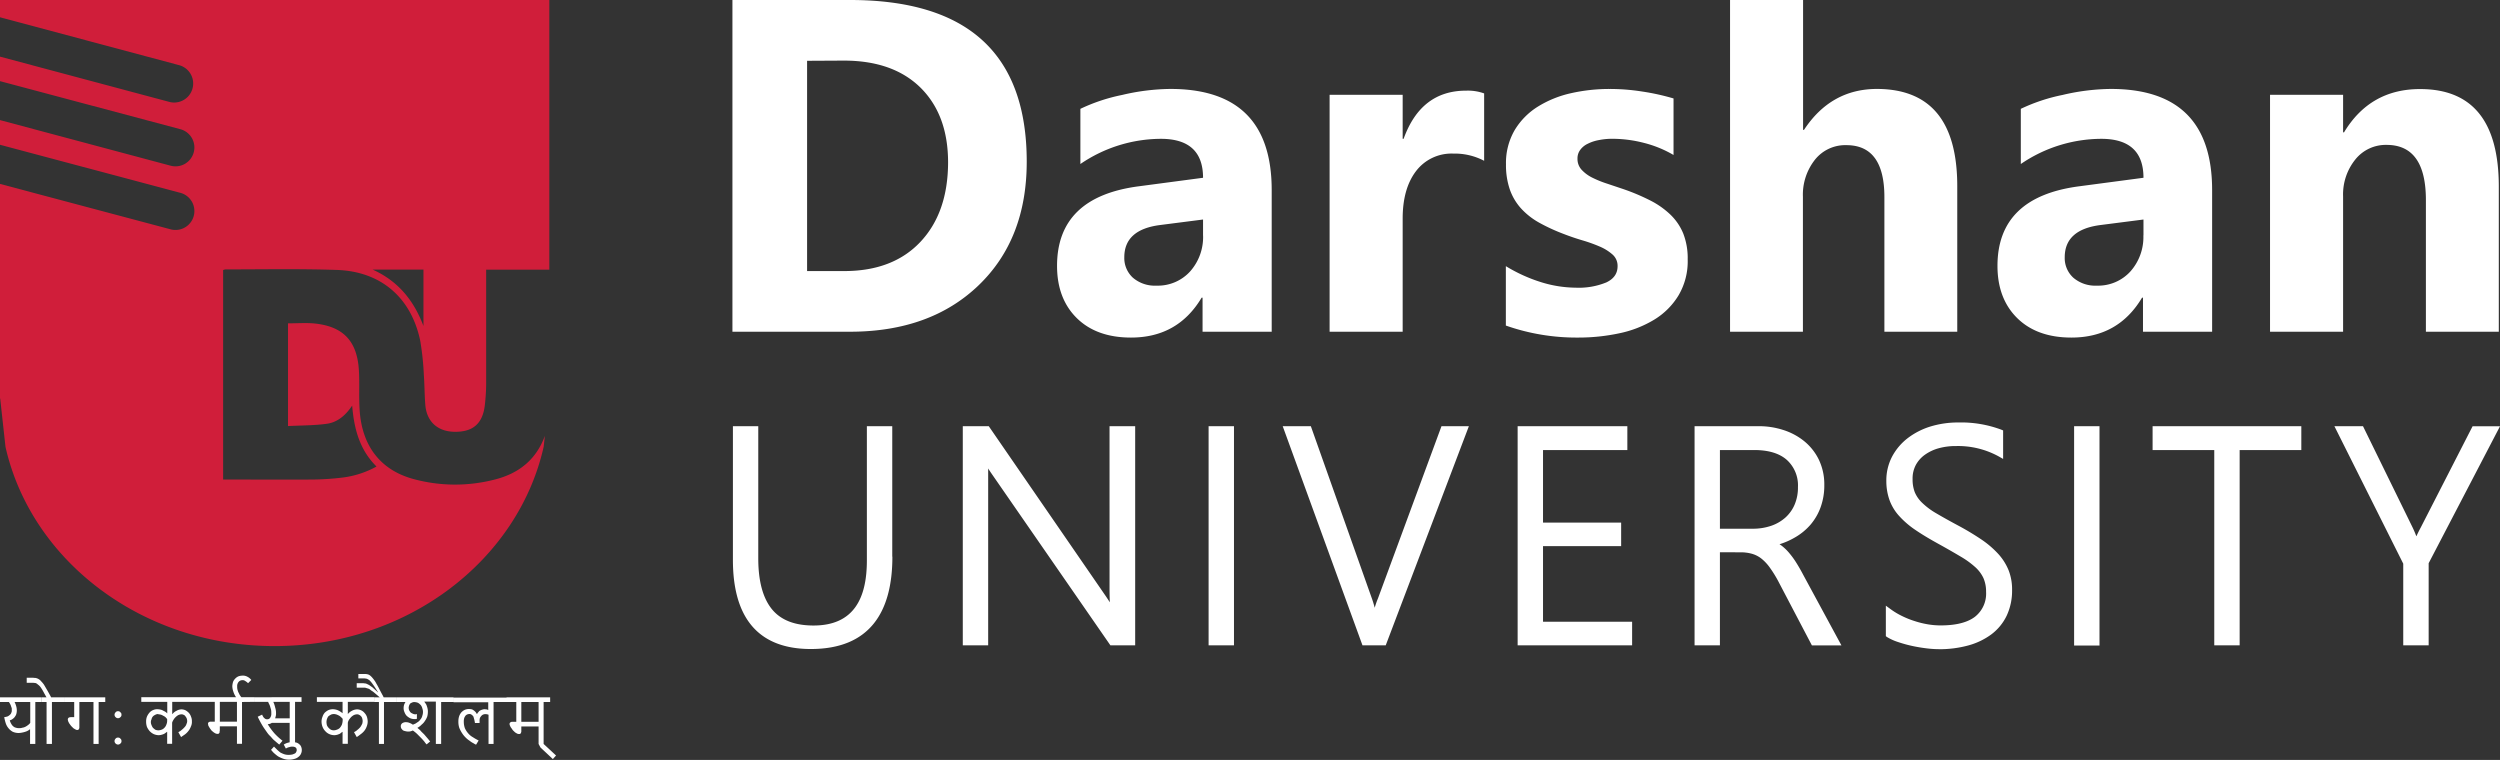 <svg id="Layer_1" data-name="Layer 1" xmlns="http://www.w3.org/2000/svg" viewBox="0 0 770.21 234.13"><rect x="0" y="0" width="770.21" height="234.13" fill="#333333" stroke="none"/><defs><style>.cls-1{fill:#d01e3a;}.cls-1,.cls-2{fill-rule:evenodd;}.cls-2,.cls-3{fill:#fff;}</style></defs><path class="cls-1" d="M0,0H169.24V83.08H149.78v1.6c0,11.17,0,22.33,0,33.49a61.32,61.32,0,0,1-.41,6.64c-.66,5.78-3.76,8.39-9.6,8.21-5-.16-8.3-3.16-8.73-8.2-.26-3.08-.23-6.2-.46-9.29A84.49,84.49,0,0,0,129.47,105c-2.78-13.36-12.17-21.43-25.82-21.84C92.27,82.78,80.88,83,69.5,83a3.52,3.52,0,0,0-.76.19v64.55h2c8.55,0,17.1.06,25.66,0a82.33,82.33,0,0,0,9.28-.63A28.9,28.9,0,0,0,116,143.73c-5.18-5.13-6.92-11.54-7.5-18.78-2.09,3.13-4.6,5.17-7.83,5.61-3.91.54-7.9.49-11.94.7V99.62c2.67,0,5.23-.19,7.75,0,9.15.81,13.56,5.33,14.09,14.5.26,4.37-.09,8.78.3,13.12.9,10,6.13,17.48,16.39,20.31a48.79,48.79,0,0,0,25,.23c7.56-1.86,12.94-6.18,15.6-13.48l-.37,3.37c-7.89,35-42,61.38-82.9,61.38s-75-26.36-82.9-61.38L.06,122.78H0V56.66L52.38,70.6a5.82,5.82,0,1,0,3-11.24L0,44.6V37L52.38,51a5.82,5.82,0,1,0,3-11.24L0,25V17.45l52.38,14a5.86,5.86,0,0,0,3-11.32L0,5.32V0ZM114.81,83.06c7.65,3.44,12.61,9.28,15.65,17.37V83.06Z"/><path class="cls-2" d="M170.34,233.87l-3.83-3.58-.58-1.09h1.55l3.83,3.56-1,1.11Zm-9.73-17.6v6.11h5.32v-6.11Zm8.88,0v-1.43H156.06v1.43h3v6.11h-1.43c-.14.06-.26.06-.33.13s-.2.12-.2.19a.58.58,0,0,0-.12.32,1.52,1.52,0,0,0,.19.65,1.87,1.87,0,0,0,.39.65,5.3,5.3,0,0,0,.51.72l.6.58c.19.13.44.27.64.39a1.71,1.71,0,0,0,.52.13,1.07,1.07,0,0,0,.46-.06,1.6,1.6,0,0,0,.19-.26c.06-.07.06-.2.13-.39v-1.62h5.32v5.39h1.55V216.27Zm-13.43,0h-4V229.2h-1.55v-9a2.83,2.83,0,0,0-1-.19,1.83,1.83,0,0,0-.78.19,1.79,1.79,0,0,0-.52.46,2,2,0,0,0-.39.65,3,3,0,0,0-.07.78v.65h-1.43c-.05-.39-.12-.72-.19-1s-.19-.65-.25-.91a1.7,1.7,0,0,0-.53-.59,1,1,0,0,0-.77-.26,1.6,1.6,0,0,0-.78.21,1.27,1.27,0,0,0-.52.51,2.08,2.08,0,0,0-.32.78,3.7,3.7,0,0,0-.07.91,6,6,0,0,0,.33,1.95,6.25,6.25,0,0,0,1,1.56,5.12,5.12,0,0,0,1.48,1.23,15.36,15.36,0,0,0,1.76,1l-.79,1.3a5.82,5.82,0,0,1-.83-.46,6.09,6.09,0,0,1-1.18-.77,6.93,6.93,0,0,1-1.23-1,7.59,7.59,0,0,1-1.1-1.37,9.11,9.11,0,0,1-.84-1.62,6,6,0,0,1-.27-1.94,5.19,5.19,0,0,1,.2-1.5,4,4,0,0,1,.65-1.23,3.68,3.68,0,0,1,1-.79,3.16,3.16,0,0,1,1.36-.32,4.94,4.94,0,0,1,1,.12,3.46,3.46,0,0,1,.71.46,5,5,0,0,1,.46.46c.12.19.25.39.31.51h.07a1.76,1.76,0,0,1,.46-.64,1.09,1.09,0,0,1,.51-.45,2.63,2.63,0,0,1,.66-.27,2.51,2.51,0,0,1,.65-.12c.25,0,.44.05.64.05s.33.14.52.2v-2.4H139.72v-1.43h16.34v1.43Zm-27.62,5.2V220a2,2,0,0,0-.39.07,1.75,1.75,0,0,1-.91-.21,2.31,2.31,0,0,1-.71-.44,6.16,6.16,0,0,1-.4-.65,4,4,0,0,1-.13-.72,3.1,3.1,0,0,1,.13-.65,2.3,2.3,0,0,1,.26-.52,1,1,0,0,1,.58-.39,1.43,1.43,0,0,1,.85-.19,3.11,3.11,0,0,1,1.11.25,4.44,4.44,0,0,1,.84.72,2.77,2.77,0,0,1,.45,1,3,3,0,0,1,.19,1.11,3.25,3.25,0,0,1-.19,1.09,2.71,2.71,0,0,1-.39.92,9.08,9.08,0,0,1-.58.72,3.28,3.28,0,0,1-.71.51,2,2,0,0,1-.65.39c-.26.13-.46.19-.58.26a4.23,4.23,0,0,0-1.11-.58,2.71,2.71,0,0,0-1-.2,2,2,0,0,0-1.17.32,1.12,1.12,0,0,0-.45,1,1.38,1.38,0,0,0,.19.66,3.58,3.58,0,0,0,.46.52,2.35,2.35,0,0,0,.72.26,4,4,0,0,0,.83.13,3,3,0,0,0,.79-.07,3.24,3.24,0,0,0,.71-.26,10.94,10.94,0,0,1,1.36,1.1l1.17,1.18c.39.39.71.78,1,1.1a6.39,6.39,0,0,0,.72.91l1.1-.91c-.26-.27-.52-.65-.84-1l-1-1.17c-.39-.4-.78-.72-1.1-1.11s-.72-.65-1-.91h0a4.9,4.9,0,0,0,1.31-1,4.22,4.22,0,0,0,1-1.11,5.77,5.77,0,0,0,.72-1.36,5.41,5.41,0,0,0,.2-1.42,3.78,3.78,0,0,0-.07-.92,5.39,5.39,0,0,0-.25-.91,2.58,2.58,0,0,0-.33-.71c-.2-.26-.32-.46-.46-.65h3.57V229.2h1.63V216.27h3.82v-1.43H122.27v1.43h2.66a4.06,4.06,0,0,0-.45.91,3.63,3.63,0,0,0-.13.91,2.86,2.86,0,0,0,.26,1.3,3.32,3.32,0,0,0,.64,1.1,4.38,4.38,0,0,0,1.11.78,3.21,3.21,0,0,0,1.43.26h.32a2.93,2.93,0,0,1,.33-.06Zm-10.19-6.63H117l-.39-.33-1.3-1.11a7,7,0,0,0-1-.7,2.51,2.51,0,0,0-.78-.53l-.65-.19a2,2,0,0,0-.58-.13h-2.4v-1.36h1.69a2.93,2.93,0,0,1,.78.06,1.39,1.39,0,0,1,.71.19,3.62,3.62,0,0,1,.65.33c.26.13.45.32.77.52s.53.45.85.72.72.65,1.11,1l0-.07c-.38-.58-.7-1.11-1-1.56s-.58-.84-.77-1.1-.46-.59-.65-.78a2,2,0,0,0-.59-.46,2.3,2.3,0,0,0-.58-.26c-.19,0-.39-.07-.65-.07h-1.82v-1.36h1.76a4,4,0,0,1,1,.07,2.06,2.06,0,0,1,.85.39,5.2,5.2,0,0,1,.78.78,12,12,0,0,1,.9,1.23c.26.52.65,1.11,1,1.82s.77,1.49,1.3,2.46l.19.4Zm4,1.43v-1.43h-7v1.43h1.49V229.2h1.56V216.27ZM102.81,220a1.7,1.7,0,0,0-1,.26,3.12,3.12,0,0,0-.72.51,4.41,4.41,0,0,0-.39.85,4.24,4.24,0,0,0-.12.85,6,6,0,0,0,.12.91,2.49,2.49,0,0,0,.53.84,3.41,3.41,0,0,0,.71.59,2.21,2.21,0,0,0,.91.19,2.42,2.42,0,0,0,.9-.19,2.3,2.3,0,0,0,.92-.53,4.31,4.31,0,0,0,.65-1,4.52,4.52,0,0,0,.25-1.37v-.45a6.34,6.34,0,0,0-.58-.59,2.51,2.51,0,0,0-.65-.45,4.34,4.34,0,0,0-.78-.33,4.08,4.08,0,0,0-.78-.12Zm12.46-3.77v-1.43H97.63v1.43h7.91v3.51h0a3.2,3.2,0,0,0-.52-.39,4.85,4.85,0,0,0-.65-.39,3.07,3.07,0,0,0-.85-.33,4,4,0,0,0-.9-.13,3.44,3.44,0,0,0-1.43.27,4.52,4.52,0,0,0-1.11.77,3.32,3.32,0,0,0-.7,1.23,3.89,3.89,0,0,0-.32,1.57,4.71,4.71,0,0,0,.32,1.62,4,4,0,0,0,.84,1.3,3.51,3.51,0,0,0,1.23.9,3.81,3.81,0,0,0,1.56.34,3.62,3.62,0,0,0,.91-.14c.25-.06.51-.2.71-.26a2.72,2.72,0,0,0,.51-.39c.14-.06.27-.2.4-.25h0v3.7h1.62v-6.5a2.93,2.93,0,0,1,.32-.85,7.93,7.93,0,0,1,.65-.84,3.91,3.91,0,0,1,.85-.65,2.63,2.63,0,0,1,1-.25,1.22,1.22,0,0,1,.71.19,1.63,1.63,0,0,1,.58.45,1.53,1.53,0,0,1,.33.65,3,3,0,0,1,.13.79,4,4,0,0,1-.13.83c-.14.26-.26.52-.39.72a2.75,2.75,0,0,1-.52.65,4.32,4.32,0,0,1-.58.51,3.38,3.38,0,0,1-.59.46,3,3,0,0,0-.45.26l.84,1.5a14.37,14.37,0,0,0,1.17-.85,5.65,5.65,0,0,0,1.1-1,4.46,4.46,0,0,0,.78-1.37,4.1,4.1,0,0,0,.32-1.62,5.16,5.16,0,0,0-.25-1.43,3.5,3.5,0,0,0-.72-1.16,2.91,2.91,0,0,0-1-.79,3,3,0,0,0-1.3-.32,3.56,3.56,0,0,0-1.62.46,3.7,3.7,0,0,0-1.23,1h0v-3.77Zm-26,0H84.2a9.06,9.06,0,0,1,.58,1.76,5.27,5.27,0,0,1,.26,1.75,3.29,3.29,0,0,1-.06.77c-.07.26-.13.53-.2.72v.07h4.48v-5.07Zm3.63-1.43v1.43h-2v12.47l.39.07a2.31,2.31,0,0,1,.9.51,1.84,1.84,0,0,1,.59.78,2.71,2.71,0,0,1,.2,1,2.56,2.56,0,0,1-.26,1.17,2.27,2.27,0,0,1-.72.91,3.1,3.1,0,0,1-1.24.65,5.91,5.91,0,0,1-1.62.26,5.61,5.61,0,0,1-1.94-.32,8.92,8.92,0,0,1-1.55-.72c-.46-.32-.85-.65-1.24-1s-.65-.72-.91-1l.91-1,1,1a13.36,13.36,0,0,0,1,.85,9.88,9.88,0,0,0,1.17.51,4.36,4.36,0,0,0,1.42.19,5.29,5.29,0,0,0,1.1-.12,6.54,6.54,0,0,0,.79-.33,1,1,0,0,0,.39-.52.74.74,0,0,0,.12-.52.91.91,0,0,0-.32-.78,1.69,1.69,0,0,0-1-.26,2.22,2.22,0,0,0-.91.14,3,3,0,0,0-1.1.45l-.65-1.23a4.41,4.41,0,0,1,1.36-.59,3.43,3.43,0,0,1,.46-.11V222.7H83.74a2,2,0,0,1-1.23.39v.07a21.82,21.82,0,0,0,2,2.73,19.89,19.89,0,0,0,2.53,2.32l-1,1.18c-.52-.39-1-.84-1.55-1.3s-.91-1-1.37-1.43-.84-1-1.23-1.56-.71-1-1-1.49-.58-1-.84-1.49-.45-.85-.65-1.31l1.36-.65a3,3,0,0,0,.32.65,1.45,1.45,0,0,0,.4.46,1.16,1.16,0,0,0,.39.26.86.86,0,0,0,.39.06,1,1,0,0,0,1-.51,2.15,2.15,0,0,0,.32-1.37,5.32,5.32,0,0,0-.06-1c-.07-.32-.19-.65-.26-.92s-.19-.58-.32-.83a6,6,0,0,1-.33-.72H78.42v-1.43Zm-16.51-4.35a4,4,0,0,0-.85-.65,1.21,1.21,0,0,0-.84-.25,1.51,1.51,0,0,0-1.17.51,2,2,0,0,0-.46,1.43,4.35,4.35,0,0,0,.06.85,8.56,8.56,0,0,0,.26.84c.14.26.27.53.39.78a4,4,0,0,0,.59.84H72.73a6.3,6.3,0,0,1-.83-1.69,5.61,5.61,0,0,1-.33-1.69,5.41,5.41,0,0,1,.26-1.42,3.1,3.1,0,0,1,.71-1,2.77,2.77,0,0,1,1-.66,4,4,0,0,1,1.17-.19,2.75,2.75,0,0,1,1.48.33,3.5,3.5,0,0,1,1.23,1l-1,1Zm-8.66,5.78v6.11H73v-6.11Zm10.7,0v-1.43H63.24v1.43h2.93v6.11h-1.5c-.12.06-.19.06-.32.13a1.14,1.14,0,0,0-.19.19.45.45,0,0,0-.07.32,3.62,3.62,0,0,0,.12.65c.14.19.27.46.39.65s.33.46.53.72.45.39.65.58a4.71,4.71,0,0,0,.64.39,1.86,1.86,0,0,0,.52.13c.2,0,.32,0,.39-.06a.55.55,0,0,0,.26-.26c.06-.07.06-.2.06-.39a1.22,1.22,0,0,0,.07-.53v-1.09H73v5.39h1.56V216.27ZM48.77,220a1.62,1.62,0,0,0-1,.26,2,2,0,0,0-.7.51,1.88,1.88,0,0,0-.39.85,1.72,1.72,0,0,0-.2.85,2.21,2.21,0,0,0,.2.91,3.35,3.35,0,0,0,.44.84,7.59,7.59,0,0,0,.72.59,2.5,2.5,0,0,0,1,.19,2.85,2.85,0,0,0,.92-.19,2,2,0,0,0,.83-.53,2.55,2.55,0,0,0,.65-1A3,3,0,0,0,51.5,222v-.45a5.07,5.07,0,0,0-.51-.59,2.75,2.75,0,0,0-.72-.45,2.58,2.58,0,0,0-.71-.33,4.19,4.19,0,0,0-.79-.12Zm14.47-3.77H53.06V220h.06a3.22,3.22,0,0,1,1.24-1,3.13,3.13,0,0,1,1.55-.46,3,3,0,0,1,1.3.32,4.34,4.34,0,0,1,1,.79,3.53,3.53,0,0,1,.65,1.16,3.46,3.46,0,0,1,.26,1.43,3.27,3.27,0,0,1-.32,1.62,4.67,4.67,0,0,1-.78,1.37,5.39,5.39,0,0,1-1,1l-1.23.85-.85-1.5a2.69,2.69,0,0,1,.46-.26,3.33,3.33,0,0,0,.58-.46,3.78,3.78,0,0,0,.58-.51,5.34,5.34,0,0,0,.58-.65,2.39,2.39,0,0,0,.34-.72,2.09,2.09,0,0,0,.19-.83,2.59,2.59,0,0,0-.14-.79,2.42,2.42,0,0,0-.39-.65,1,1,0,0,0-.51-.45,1.39,1.39,0,0,0-.72-.19,2.68,2.68,0,0,0-1,.25,4.1,4.1,0,0,0-.84.65,3.67,3.67,0,0,0-.65.84,3.09,3.09,0,0,0-.39.85v6.5H51.5v-3.7h-.06a1.65,1.65,0,0,1-.33.25,3.07,3.07,0,0,1-.58.39,4,4,0,0,1-.72.26,3.47,3.47,0,0,1-.9.14,4.08,4.08,0,0,1-1.56-.34,4.44,4.44,0,0,1-1.23-.9,5.35,5.35,0,0,1-.84-1.3,4.86,4.86,0,0,1-.26-1.62,4.08,4.08,0,0,1,.26-1.57,4.73,4.73,0,0,1,.78-1.23,2.86,2.86,0,0,1,1.09-.77,3,3,0,0,1,1.37-.27,5.38,5.38,0,0,1,1,.13,2.51,2.51,0,0,1,.78.33,5.3,5.3,0,0,1,.72.39,2.53,2.53,0,0,1,.45.39h.06v-3.51h-8v-1.43H63.24v1.43ZM36.39,229.39a1.08,1.08,0,0,1-.78-.33,1,1,0,0,1-.32-.78,1,1,0,0,1,.32-.71.87.87,0,0,1,.78-.33.82.82,0,0,1,.71.33.8.8,0,0,1,.32.71.84.84,0,0,1-.32.78,1.05,1.05,0,0,1-.71.33Zm0-8.12a1,1,0,0,1-.78-.33,1,1,0,0,1-.32-.78,1,1,0,0,1,.32-.7.85.85,0,0,1,.78-.34.8.8,0,0,1,.71.34.77.77,0,0,1,.32.7.84.84,0,0,1-.32.78,1,1,0,0,1-.71.33Zm-4-5h-2V229.2H28.8V216.27H24.45v7.79a1,1,0,0,1-.06.4,2.7,2.7,0,0,1-.19.32.88.88,0,0,1-.39.12,1,1,0,0,1-.59-.19,4.4,4.4,0,0,1-.64-.39l-.65-.65c-.2-.25-.34-.45-.53-.71s-.25-.45-.39-.72a3.16,3.16,0,0,1-.12-.58.66.66,0,0,1,.12-.39.78.78,0,0,1,.33-.26c.13,0,.32-.07.52-.07h1v-4.67h-3v-1.43H32.43v1.43ZM15.7,214.84H14.32l-.76-1.37a14.24,14.24,0,0,0-1-1.68,3.55,3.55,0,0,0-.91-.91,1.6,1.6,0,0,0-.78-.46c-.25,0-.51-.07-.84-.07H8.23V208.8H10c.32,0,.71.07,1,.07a3.19,3.19,0,0,1,.85.32,2.83,2.83,0,0,1,.84.72,7.6,7.6,0,0,1,.84,1c.26.44.59,1,.91,1.55s.78,1.37,1.23,2.21l.07.13Zm4.15,1.43v-1.43h-7v1.43h1.5V229.2H16V216.27Zm-15.37,0a6.29,6.29,0,0,1,.51,1.3,4.56,4.56,0,0,1,.19,1.36,4.06,4.06,0,0,1-.12.91,2.2,2.2,0,0,1-.39.85,2.35,2.35,0,0,1-.65.71,2.32,2.32,0,0,1-1,.52,3.72,3.72,0,0,0,.46,1.1,2.44,2.44,0,0,0,.65.79,1.69,1.69,0,0,0,.77.38,2.48,2.48,0,0,0,1,.13,2.5,2.5,0,0,0,1-.13,2.71,2.71,0,0,0,1-.33,4.46,4.46,0,0,0,.77-.51,2.86,2.86,0,0,0,.65-.65v-6.43Zm8.42,0v-1.43H0v1.43H2.73a4,4,0,0,1,.44.72,2.8,2.8,0,0,1,.27.71,2.62,2.62,0,0,1,.19.58v.53a1.31,1.31,0,0,1-.12.7,1.36,1.36,0,0,1-.39.65,3.45,3.45,0,0,1-.72.53,4.85,4.85,0,0,1-1.1.25,14,14,0,0,0,.45,1.83,4.49,4.49,0,0,0,.84,1.55,4.42,4.42,0,0,0,1.3,1.11,4.34,4.34,0,0,0,1.95.39,5.92,5.92,0,0,0,1-.13,7.1,7.1,0,0,0,1-.26,4,4,0,0,0,.77-.33,5.22,5.22,0,0,0,.65-.45h0v4.55h1.62V216.27Z"/><path class="cls-2" d="M274.93,171.51c0,17.11-7,28.44-25.13,28.44-17.41,0-24-11.08-24-27.42V131.3h7.81V172c0,5.23.78,11.45,4.18,15.65,3.17,3.91,8,5.06,12.85,5.06,12.57,0,16.43-8.61,16.43-20.06V131.3h7.82v40.21Zm29.51-27.24c0,.9,0,1.81,0,2.71v51.84h-7.82V131.3h8l36.19,52.56c.37.56.74,1.12,1.1,1.69,0-.09,0-.17,0-.26-.06-1.4-.08-2.81-.08-4.22V131.3h7.9v67.52h-7.63l-36.82-53.2c-.3-.45-.6-.9-.89-1.35Zm75.73,54.55h-7.82V131.3h7.82v67.52Zm43.36-11.58c.28-1,.6-1.93,1-2.88L444.1,131.3h8.44l-25.62,67.52h-7.16L395.18,131.3h8.67l18.83,53.15c.33.92.6,1.85.85,2.79Zm51.85-48.59V161h24.07v7.25H475.38v23.3h27.45v7.26H467.56V131.3h33.8v7.35Zm54.5,31.49v28.68h-7.81V131.3h19.79a24.4,24.4,0,0,1,7.45,1.14,19.82,19.82,0,0,1,6.44,3.4,16.9,16.9,0,0,1,4.57,5.7,17.68,17.68,0,0,1,1.72,7.94,19.7,19.7,0,0,1-1.11,6.72,17.41,17.41,0,0,1-3.16,5.47,18.44,18.44,0,0,1-4.94,4,22.41,22.41,0,0,1-4.59,2,10.29,10.29,0,0,1,.86.61,14.89,14.89,0,0,1,2.25,2.24,25.29,25.29,0,0,1,2.11,2.93c.76,1.21,1.47,2.47,2.13,3.73l11.73,21.66h-9.1l-10.14-19.34a36.82,36.82,0,0,0-2.79-4.58,13.84,13.84,0,0,0-2.66-2.85,8.54,8.54,0,0,0-2.85-1.45,12.63,12.63,0,0,0-3.51-.46ZM597.3,200a32.36,32.36,0,0,1-3.81-.26q-2.24-.27-4.44-.75a40.1,40.1,0,0,1-4.29-1.19,15.77,15.77,0,0,1-3.4-1.54L581,196V186.6l1.37,1a22.19,22.19,0,0,0,3.52,2.14,27.15,27.15,0,0,0,4,1.61,27.93,27.93,0,0,0,4.06,1,24.25,24.25,0,0,0,3.9.33c3.5,0,7.79-.48,10.65-2.7a9.07,9.07,0,0,0,3.38-7.62,10.41,10.41,0,0,0-.8-4.23,10.58,10.58,0,0,0-2.5-3.37,26.66,26.66,0,0,0-4.49-3.26c-2.18-1.3-4.37-2.55-6.59-3.78-2.47-1.36-4.95-2.79-7.29-4.38a27.15,27.15,0,0,1-5.06-4.32,14.8,14.8,0,0,1-3-4.89,17.39,17.39,0,0,1-1-5.94,15.82,15.82,0,0,1,1.8-7.57,17.62,17.62,0,0,1,4.82-5.66,22.39,22.39,0,0,1,7-3.57,28.89,28.89,0,0,1,8.52-1.23,35.35,35.35,0,0,1,13.32,2.23l.52.22v8.78l-1.28-.73a26.06,26.06,0,0,0-13.23-3.24,19.83,19.83,0,0,0-5.31.67,13.55,13.55,0,0,0-4.26,2,9.34,9.34,0,0,0-2.81,3.15,8.85,8.85,0,0,0-1,4.34,10.9,10.9,0,0,0,.69,4.11,9.79,9.79,0,0,0,2.26,3.22,22.15,22.15,0,0,0,4.23,3.17c2.19,1.29,4.41,2.52,6.65,3.72a82,82,0,0,1,7.27,4.34,29.39,29.39,0,0,1,5.27,4.49,17,17,0,0,1,3.22,5.09,16.05,16.05,0,0,1,1.06,6,18.11,18.11,0,0,1-1.68,8,15.64,15.64,0,0,1-4.76,5.76,21.37,21.37,0,0,1-7.16,3.4,33.63,33.63,0,0,1-9,1.13Zm49.56-1.13H639V131.3h7.82v67.52ZM690,138.65v60.17h-7.82V138.65h-19V131.3H709v7.35Zm58.23,34.88v25.29H740.4V173.66L719.19,131.3H728l15.29,31.22c.27.56.52,1.14.76,1.71l.39,1s0-.09.07-.14c.39-.85.81-1.7,1.25-2.51l16-31.25h8.45l-22,42.23ZM529.88,138.65v24.24h10.06a17.32,17.32,0,0,0,5.76-.91,12.81,12.81,0,0,0,4.41-2.58,11.35,11.35,0,0,0,2.81-4,13.39,13.39,0,0,0,1-5.34,10.59,10.59,0,0,0-3.4-8.35c-2.73-2.42-6.57-3.06-10.1-3.06Z"/><path class="cls-3" d="M225.65,102.2V0h36.23q54.44,0,54.44,49.82,0,23.87-14.87,38.12T261.88,102.2Zm23-83.47V83.51H260.1q15,0,23.47-9t8.52-24.45q0-14.6-8.44-23c-5.65-5.59-13.53-8.39-23.7-8.39ZM391.8,102.2H370.49V91.71h-.29Q362.87,104,348.45,104c-7.08,0-12.65-2-16.71-6s-6.08-9.39-6.08-16.08q0-21.22,25.15-24.52l19.83-2.63q0-12-13-12a44.13,44.13,0,0,0-24.79,7.76v-17a55.27,55.27,0,0,1,12.87-4.28,67.16,67.16,0,0,1,14.86-1.85q31.2,0,31.21,31.14V102.2ZM370.64,72.54V67.63l-13.26,1.7q-11,1.42-11,9.93a8.2,8.2,0,0,0,2.65,6.3A10.38,10.38,0,0,0,356.31,88a13.4,13.4,0,0,0,10.34-4.37,15.9,15.9,0,0,0,4-11.1Zm86.6-23a19.45,19.45,0,0,0-9.49-2.22,13.73,13.73,0,0,0-11.48,5.38c-2.75,3.6-4.13,8.47-4.13,14.65V102.2H409.63v-73h22.51V42.77h.29q5.35-14.85,19.24-14.84a14.8,14.8,0,0,1,5.57.85V49.53Zm6.69,50.74V82A48.52,48.52,0,0,0,475,87a36.79,36.79,0,0,0,10.44,1.63A22.39,22.39,0,0,0,494.9,87c2.31-1.1,3.45-2.75,3.45-5a4.63,4.63,0,0,0-1.55-3.58,14.49,14.49,0,0,0-4-2.48,45.43,45.43,0,0,0-5.38-1.92c-1.94-.58-3.82-1.22-5.62-1.92a57.52,57.52,0,0,1-7.66-3.53,22.12,22.12,0,0,1-5.57-4.4,17.16,17.16,0,0,1-3.41-5.77,23.1,23.1,0,0,1-1.19-7.76,20.09,20.09,0,0,1,2.68-10.56,21.74,21.74,0,0,1,7.12-7.22,32.86,32.86,0,0,1,10.2-4.14,53.68,53.68,0,0,1,11.94-1.31,63.44,63.44,0,0,1,9.83.76,70.63,70.63,0,0,1,9.85,2.16V47.75A34.82,34.82,0,0,0,506.38,44a38.71,38.71,0,0,0-9.58-1.24,20.28,20.28,0,0,0-4.16.39,12.48,12.48,0,0,0-3.48,1.14,6,6,0,0,0-2.34,1.92A4.37,4.37,0,0,0,486,48.9a4.89,4.89,0,0,0,1.27,3.4,11.16,11.16,0,0,0,3.35,2.46,31.94,31.94,0,0,0,4.6,1.85l5,1.68a64.39,64.39,0,0,1,8.12,3.43,25.78,25.78,0,0,1,6.23,4.35,17.07,17.07,0,0,1,4,5.84,20.91,20.91,0,0,1,1.38,8A20.61,20.61,0,0,1,517.13,91a22.24,22.24,0,0,1-7.47,7.47,34.12,34.12,0,0,1-10.77,4.21A60.17,60.17,0,0,1,486.24,104a65.56,65.56,0,0,1-22.31-3.7ZM603,102.2H580.55V60.72q0-16-11.7-16a11.92,11.92,0,0,0-9.68,4.47,17.34,17.34,0,0,0-3.72,11.41V102.2H533V0h22.5V40h.29q8.28-12.58,22.45-12.6Q603,27.44,603,57.36V102.2Zm78.52,0H660.22V91.71h-.29Q652.6,104,638.18,104c-7.08,0-12.65-2-16.71-6s-6.08-9.39-6.08-16.08q0-21.22,25.15-24.52l19.83-2.63q0-12-13-12a44.13,44.13,0,0,0-24.79,7.76v-17a55.27,55.27,0,0,1,12.87-4.28,67.09,67.09,0,0,1,14.86-1.85q31.2,0,31.21,31.14V102.2ZM660.37,72.54V67.63l-13.26,1.7q-11,1.42-11,9.93a8.17,8.17,0,0,0,2.65,6.3A10.38,10.38,0,0,0,646,88a13.4,13.4,0,0,0,10.34-4.37,15.9,15.9,0,0,0,4-11.1ZM769.84,102.2H747.38V61.64q0-17-12.11-17a12,12,0,0,0-9.61,4.47,17.12,17.12,0,0,0-3.79,11.41V102.2H699.36v-73h22.51V40.77h.29q8.05-13.35,23.45-13.33,24.23,0,24.23,30.07Z"/></svg>